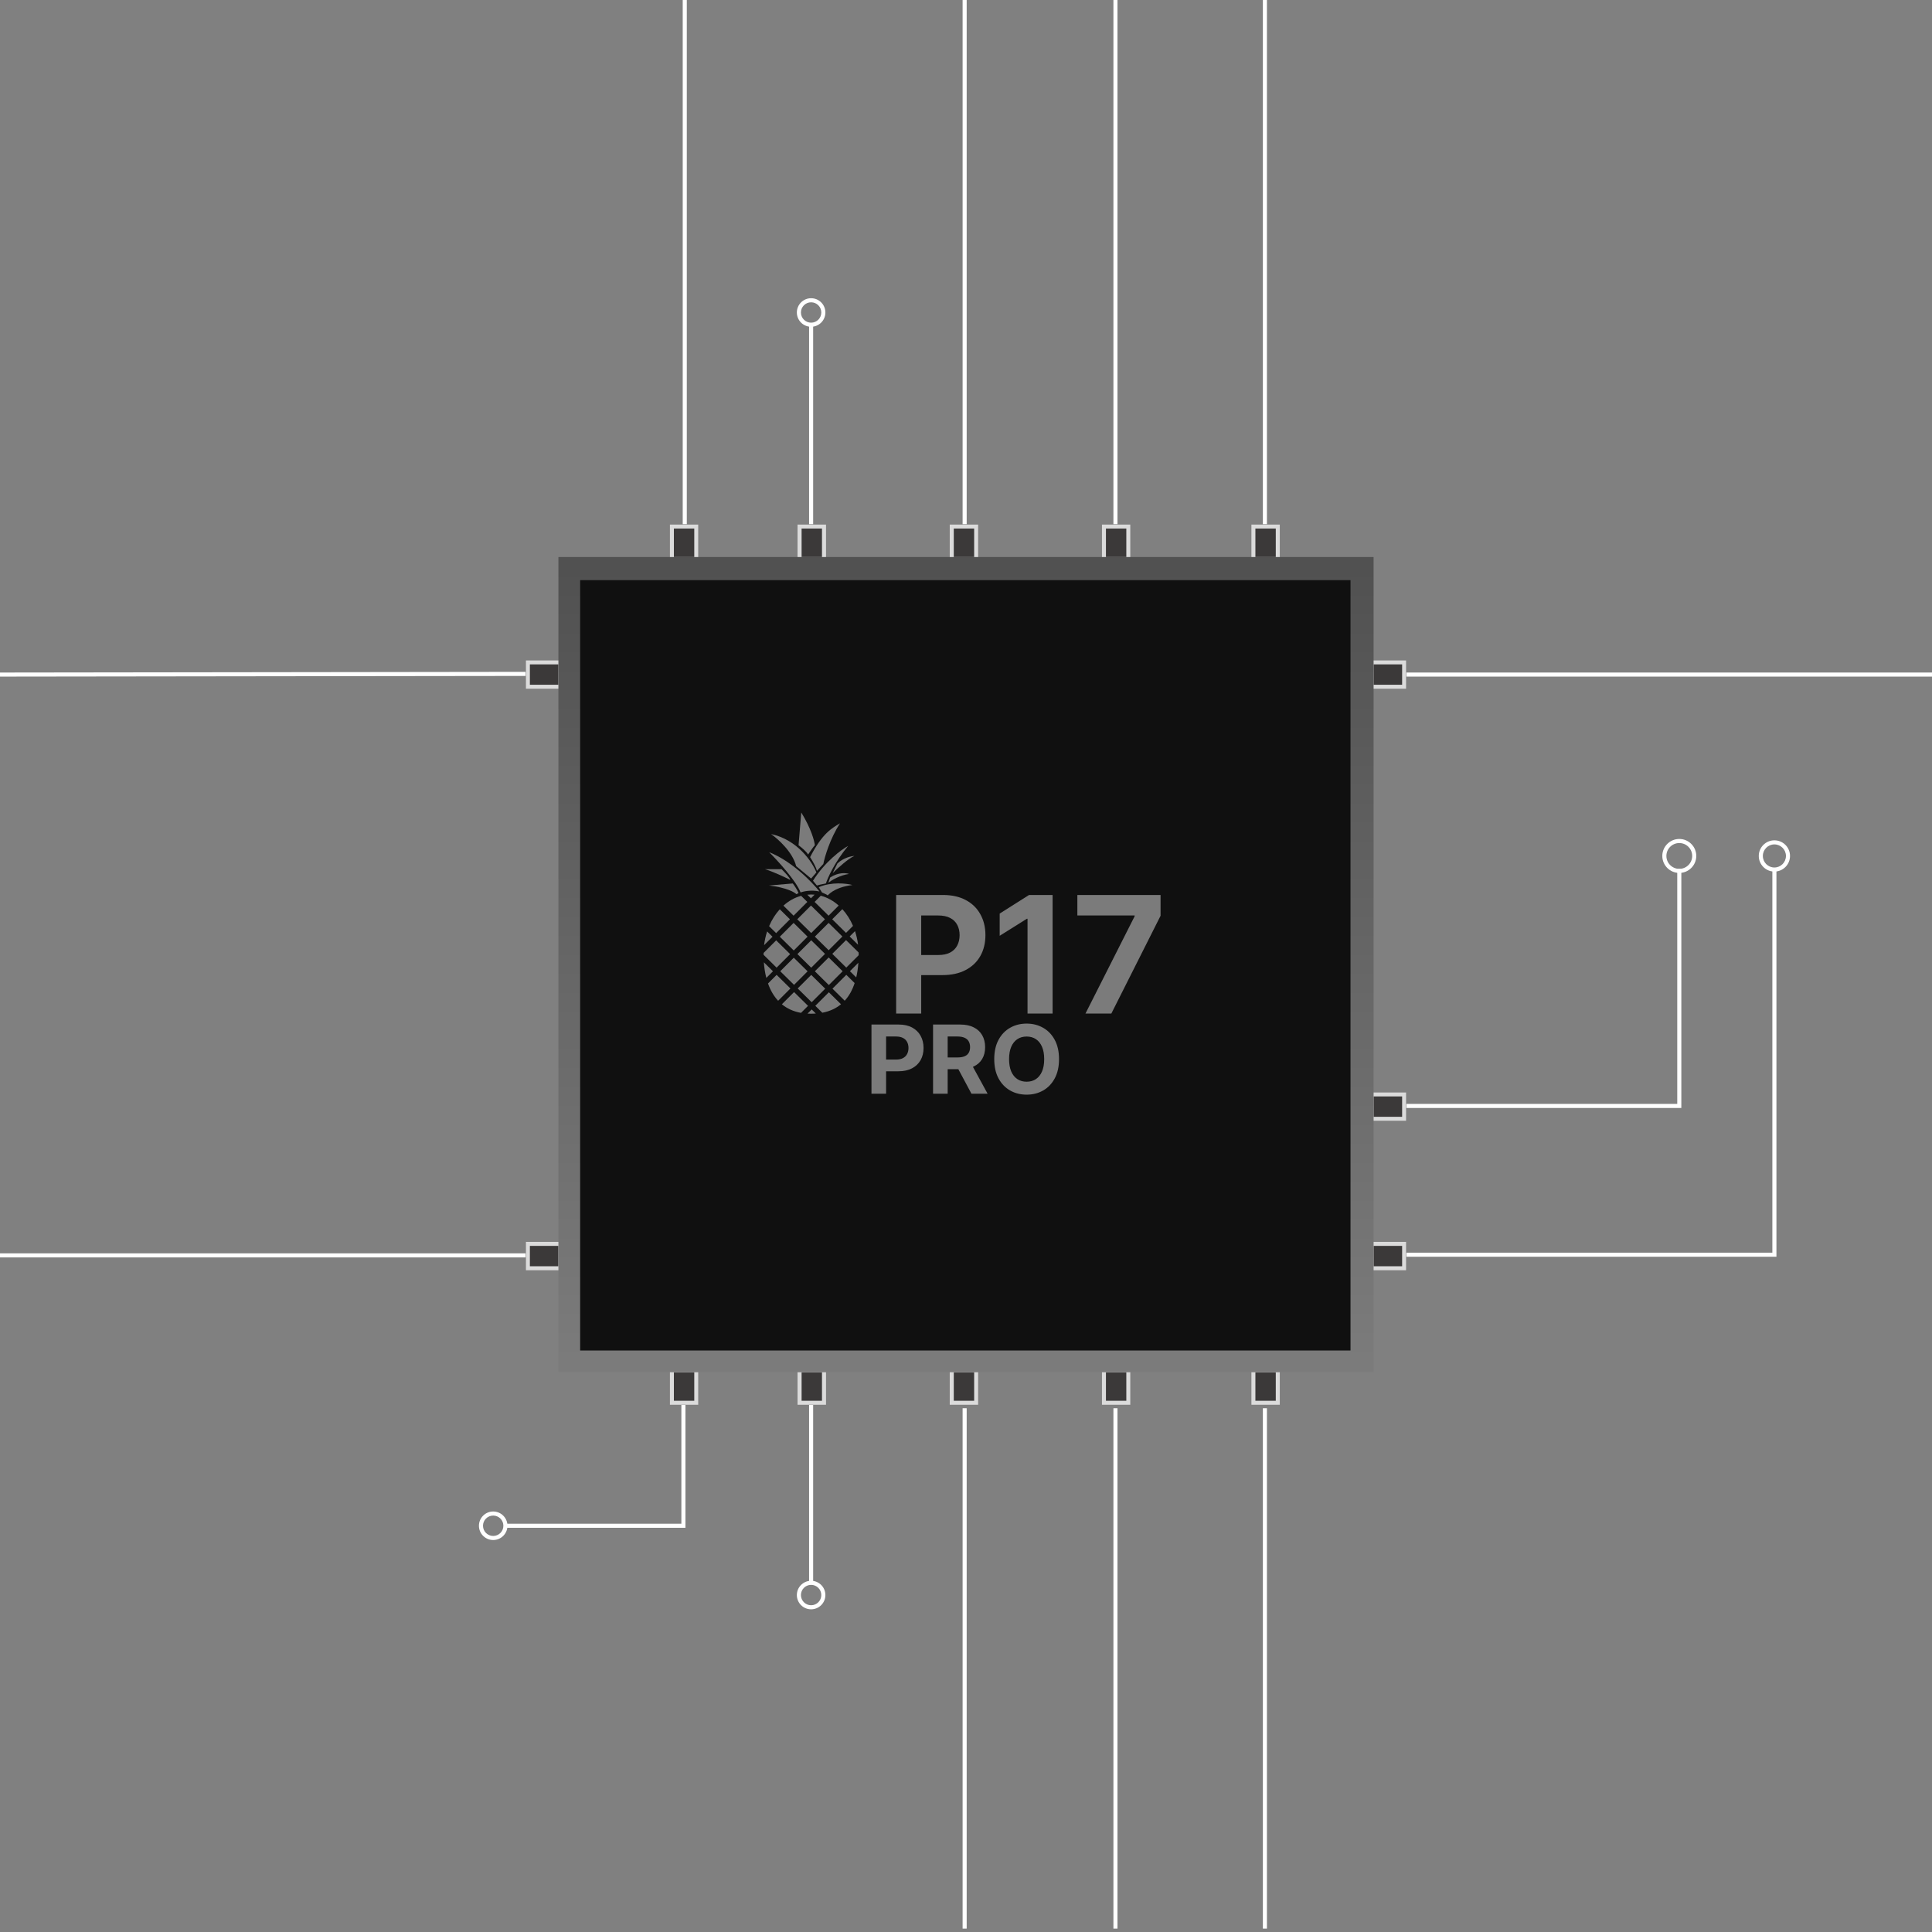 <svg width="350" height="350" viewBox="0 0 350 350" fill="none" xmlns="http://www.w3.org/2000/svg">
<rect x="0" y="0" width="350" height="350" fill="#808080" stroke="none"/>
<path fill-rule="evenodd" clip-rule="evenodd" d="M146.941 54.764C145.922 54.764 145.095 55.591 145.095 56.61C145.095 57.63 145.922 58.456 146.941 58.456C147.961 58.456 148.787 57.63 148.787 56.61C148.787 55.591 147.961 54.764 146.941 54.764ZM144.357 56.61C144.357 55.183 145.514 54.026 146.941 54.026C148.369 54.026 149.526 55.183 149.526 56.61C149.526 58.038 148.369 59.195 146.941 59.195C145.514 59.195 144.357 58.038 144.357 56.61Z" fill="white"/>
<path fill-rule="evenodd" clip-rule="evenodd" d="M304.589 157.401V200.721H254.747V199.982H303.85V157.401H304.589Z" fill="white"/>
<path fill-rule="evenodd" clip-rule="evenodd" d="M350 122.574H254.747V121.835H350V122.574Z" fill="white"/>
<path fill-rule="evenodd" clip-rule="evenodd" d="M95.254 122.451L0.001 122.574L0 121.836L95.253 121.712L95.254 122.451Z" fill="white"/>
<path fill-rule="evenodd" clip-rule="evenodd" d="M95.254 227.795H0V227.057H95.254V227.795Z" fill="white"/>
<path fill-rule="evenodd" clip-rule="evenodd" d="M321.818 157.278V227.672H254.747V226.934H321.08V157.278H321.818Z" fill="white"/>
<path fill-rule="evenodd" clip-rule="evenodd" d="M304.219 152.725C302.928 152.725 301.881 153.772 301.881 155.063C301.881 156.354 302.928 157.401 304.219 157.401C305.511 157.401 306.558 156.354 306.558 155.063C306.558 153.772 305.511 152.725 304.219 152.725ZM301.143 155.063C301.143 153.364 302.52 151.986 304.219 151.986C305.919 151.986 307.296 153.364 307.296 155.063C307.296 156.762 305.919 158.14 304.219 158.14C302.52 158.14 301.143 156.762 301.143 155.063Z" fill="white"/>
<path fill-rule="evenodd" clip-rule="evenodd" d="M321.449 152.971C320.293 152.971 319.357 153.908 319.357 155.063C319.357 156.219 320.293 157.155 321.449 157.155C322.604 157.155 323.541 156.219 323.541 155.063C323.541 153.908 322.604 152.971 321.449 152.971ZM318.618 155.063C318.618 153.5 319.885 152.233 321.449 152.233C323.012 152.233 324.279 153.5 324.279 155.063C324.279 156.626 323.012 157.894 321.449 157.894C319.885 157.894 318.618 156.626 318.618 155.063Z" fill="white"/>
<path fill-rule="evenodd" clip-rule="evenodd" d="M228.78 349.384V255.116H229.518V349.384H228.78Z" fill="white"/>
<path fill-rule="evenodd" clip-rule="evenodd" d="M228.78 95.007V0H229.518V95.007H228.78Z" fill="white"/>
<path fill-rule="evenodd" clip-rule="evenodd" d="M201.706 95.007V0H202.444V95.007H201.706Z" fill="white"/>
<path fill-rule="evenodd" clip-rule="evenodd" d="M174.385 95.007V0H175.123V95.007H174.385Z" fill="white"/>
<path fill-rule="evenodd" clip-rule="evenodd" d="M123.682 95.007V0H124.42V95.007H123.682Z" fill="white"/>
<path fill-rule="evenodd" clip-rule="evenodd" d="M146.572 95.007V58.579H147.31V95.007H146.572Z" fill="white"/>
<path fill-rule="evenodd" clip-rule="evenodd" d="M201.706 349.384V255.116H202.444V349.384H201.706Z" fill="white"/>
<path fill-rule="evenodd" clip-rule="evenodd" d="M174.385 349.384V255.116H175.123V349.384H174.385Z" fill="white"/>
<path fill-rule="evenodd" clip-rule="evenodd" d="M146.572 286.744L146.572 254.5H147.31L147.31 286.744H146.572Z" fill="white"/>
<path fill-rule="evenodd" clip-rule="evenodd" d="M146.941 287.113C145.922 287.113 145.095 287.939 145.095 288.959C145.095 289.978 145.922 290.805 146.941 290.805C147.961 290.805 148.787 289.978 148.787 288.959C148.787 287.939 147.961 287.113 146.941 287.113ZM144.357 288.959C144.357 287.531 145.514 286.374 146.941 286.374C148.369 286.374 149.526 287.531 149.526 288.959C149.526 290.386 148.369 291.543 146.941 291.543C145.514 291.543 144.357 290.386 144.357 288.959Z" fill="white"/>
<path fill-rule="evenodd" clip-rule="evenodd" d="M89.346 274.56C88.327 274.56 87.5 275.387 87.5 276.406C87.5 277.426 88.327 278.252 89.346 278.252C90.366 278.252 91.192 277.426 91.192 276.406C91.192 275.387 90.366 274.56 89.346 274.56ZM86.762 276.406C86.762 274.979 87.919 273.822 89.346 273.822C90.774 273.822 91.931 274.979 91.931 276.406C91.931 277.833 90.774 278.99 89.346 278.99C87.919 278.99 86.762 277.833 86.762 276.406Z" fill="white"/>
<path fill-rule="evenodd" clip-rule="evenodd" d="M123.436 276.037V254.5H124.174V276.775H91.315V276.037H123.436Z" fill="white"/>
<path d="M121.343 247.855H126.512V254.5H121.343V247.855Z" fill="#3B3939"/>
<path d="M144.48 247.855H149.649V254.5H144.48V247.855Z" fill="#3B3939"/>
<path d="M172.047 247.855H177.215V254.5H172.047V247.855Z" fill="#3B3939"/>
<path d="M199.613 247.855H204.782V254.5H199.613V247.855Z" fill="#3B3939"/>
<path d="M226.688 247.855H231.857V254.5H226.688V247.855Z" fill="#3B3939"/>
<path d="M95.254 230.133V224.965H101.899V230.133H95.254Z" fill="#3B3939"/>
<path d="M95.254 124.789V119.62H101.899V124.789H95.254Z" fill="#3B3939"/>
<path d="M254.747 119.62V124.789H248.101V119.62H254.747Z" fill="#3B3939"/>
<path d="M254.747 197.89V203.059H248.101V197.89H254.747Z" fill="#3B3939"/>
<path d="M254.747 224.965V230.133H248.101V224.965H254.747Z" fill="#3B3939"/>
<path d="M121.343 95.007H126.512V101.652H121.343V95.007Z" fill="#3B3939"/>
<path d="M144.48 95.007H149.649V101.652H144.48V95.007Z" fill="#3B3939"/>
<path d="M172.047 95.007H177.215V101.652H172.047V95.007Z" fill="#3B3939"/>
<path d="M199.613 95.007H204.782V101.652H199.613V95.007Z" fill="#3B3939"/>
<path d="M226.688 95.007H231.857V101.652H226.688V95.007Z" fill="#3B3939"/>
<path fill-rule="evenodd" clip-rule="evenodd" d="M125.774 248.593H122.082V253.762H125.774V248.593ZM121.343 247.855V254.5H126.512V247.855H121.343Z" fill="#DBDBDB"/>
<path fill-rule="evenodd" clip-rule="evenodd" d="M148.91 248.593H145.218V253.762H148.91V248.593ZM144.48 247.855V254.5H149.649V247.855H144.48Z" fill="#DBDBDB"/>
<path fill-rule="evenodd" clip-rule="evenodd" d="M176.477 248.593H172.785V253.762H176.477V248.593ZM172.047 247.855V254.5H177.215V247.855H172.047Z" fill="#DBDBDB"/>
<path fill-rule="evenodd" clip-rule="evenodd" d="M204.044 248.593H200.352V253.762H204.044V248.593ZM199.613 247.855V254.5H204.782V247.855H199.613Z" fill="#DBDBDB"/>
<path fill-rule="evenodd" clip-rule="evenodd" d="M231.118 248.593H227.426V253.762H231.118V248.593ZM226.688 247.855V254.5H231.857V247.855H226.688Z" fill="#DBDBDB"/>
<path fill-rule="evenodd" clip-rule="evenodd" d="M95.992 225.703V229.395H101.161V225.703H95.992ZM95.254 230.133H101.899V224.965H95.254V230.133Z" fill="#DBDBDB"/>
<path fill-rule="evenodd" clip-rule="evenodd" d="M95.992 120.358V124.05H101.161V120.358H95.992ZM95.254 124.789H101.899V119.62H95.254V124.789Z" fill="#DBDBDB"/>
<path fill-rule="evenodd" clip-rule="evenodd" d="M254.009 124.05V120.358H248.84V124.05H254.009ZM254.747 119.62H248.101V124.789H254.747V119.62Z" fill="#DBDBDB"/>
<path fill-rule="evenodd" clip-rule="evenodd" d="M254.009 202.32V198.628H248.84V202.32H254.009ZM254.747 197.89H248.101V203.059H254.747V197.89Z" fill="#DBDBDB"/>
<path fill-rule="evenodd" clip-rule="evenodd" d="M254.009 229.395V225.703H248.84V229.395H254.009ZM254.747 224.965H248.101V230.133H254.747V224.965Z" fill="#DBDBDB"/>
<path fill-rule="evenodd" clip-rule="evenodd" d="M125.774 95.745H122.082V100.914H125.774V95.745ZM121.343 95.007V101.652H126.512V95.007H121.343Z" fill="#DBDBDB"/>
<path fill-rule="evenodd" clip-rule="evenodd" d="M148.91 95.745H145.218V100.914H148.91V95.745ZM144.48 95.007V101.652H149.649V95.007H144.48Z" fill="#DBDBDB"/>
<path fill-rule="evenodd" clip-rule="evenodd" d="M176.477 95.745H172.785V100.914H176.477V95.745ZM172.047 95.007V101.652H177.215V95.007H172.047Z" fill="#DBDBDB"/>
<path fill-rule="evenodd" clip-rule="evenodd" d="M204.044 95.745H200.352V100.914H204.044V95.745ZM199.613 95.007V101.652H204.782V95.007H199.613Z" fill="#DBDBDB"/>
<path fill-rule="evenodd" clip-rule="evenodd" d="M231.118 95.745H227.426V100.914H231.118V95.745ZM226.688 95.007V101.652H231.857V95.007H226.688Z" fill="#DBDBDB"/>
<path d="M101.161 100.914H248.84V248.593H101.161V100.914Z" fill="url(#paint0_linear_366_51)"/>
<path d="M105.099 105.098H244.656V244.655H105.099V105.098Z" fill="#101010"/>
<path d="M141.588 157.463H138.573C139.951 157.857 142.203 158.919 143.157 159.401C143.108 159.007 142.09 157.945 141.588 157.463Z" fill="#7B7B7B"/>
<path d="M143.618 160.047L139.311 160.416C142.437 160.786 143.916 161.616 144.265 161.986L144.665 161.801C144.468 161.235 143.885 160.396 143.618 160.047Z" fill="#7B7B7B"/>
<path d="M148.91 161.678L148.326 160.724C150.615 159.715 153.341 160.037 154.418 160.324C150.756 160.816 149.987 162.324 149.926 162.201C149.876 162.102 149.228 161.811 148.91 161.678Z" fill="#7B7B7B"/>
<path d="M147.987 160.416L147.28 159.555C149.47 156.085 152.438 153.904 153.648 153.248C151.236 156.152 149.956 158.991 149.618 160.047C148.88 160.17 148.223 160.345 147.987 160.416Z" fill="#7B7B7B"/>
<path d="M150.079 159.893L150.387 158.97C151.889 157.986 153.289 158.129 153.802 158.324C152.178 158.546 150.643 159.463 150.079 159.893Z" fill="#7B7B7B"/>
<path d="M150.849 158.17L151.71 156.417C152.768 155.408 154.202 155.094 154.787 155.063C153.728 155.482 151.72 157.309 150.849 158.17Z" fill="#7B7B7B"/>
<path d="M146.387 154.817C146.117 154.275 145.126 153.463 144.665 153.125L145.157 147.187C146.954 150.116 147.546 152.366 147.618 153.125C147.421 153.297 146.716 154.325 146.387 154.817Z" fill="#7B7B7B"/>
<path d="M147.987 157.771C147.889 157.131 147.126 155.842 146.757 155.278C148.972 150.971 150.664 150.048 152.172 149.156C150.35 151.962 149.403 155.227 149.156 156.509L147.987 157.771Z" fill="#7B7B7B"/>
<path d="M145.034 161.678C144.221 159.561 140.901 155.935 139.342 154.386C143.428 155.986 147.116 159.791 148.449 161.493C146.923 161.173 145.536 161.483 145.034 161.678Z" fill="#7B7B7B"/>
<path d="M146.941 159.155L144.234 156.909C143.594 154.349 140.932 151.966 139.68 151.094C144.48 152.128 147.157 156.16 147.895 158.047L146.941 159.155Z" fill="#7B7B7B"/>
<path d="M147.574 162.076C147.365 162.057 147.154 162.047 146.941 162.047C146.707 162.047 146.475 162.059 146.246 162.082L146.911 162.738L147.574 162.076Z" fill="#7B7B7B"/>
<path d="M145.131 162.286C143.954 162.601 142.867 163.218 141.922 164.068L143.765 165.884L146.255 163.394L145.131 162.286Z" fill="#7B7B7B"/>
<path d="M141.264 164.723C140.48 165.585 139.822 166.622 139.329 167.786L140.605 169.044L143.108 166.541L141.264 164.723Z" fill="#7B7B7B"/>
<path d="M138.972 168.738C138.713 169.525 138.527 170.359 138.423 171.226L139.949 169.701L138.972 168.738Z" fill="#7B7B7B"/>
<path d="M138.327 172.973C138.327 172.931 138.327 172.889 138.327 172.846C138.327 172.775 138.327 172.704 138.328 172.634L140.61 170.352L143.14 172.847L140.687 175.3L138.327 172.973Z" fill="#7B7B7B"/>
<path d="M138.379 174.328C138.45 175.321 138.597 176.272 138.827 177.16L140.031 175.956L138.379 174.328Z" fill="#7B7B7B"/>
<path d="M139.133 178.167C139.558 179.375 140.162 180.438 140.965 181.298L143.192 179.072L140.692 176.608L139.133 178.167Z" fill="#7B7B7B"/>
<path d="M141.642 181.935C142.575 182.702 143.723 183.241 145.111 183.49L146.383 182.218L143.853 179.724L141.642 181.935Z" fill="#7B7B7B"/>
<path d="M146.288 183.627C146.501 183.639 146.718 183.645 146.941 183.645C147.237 183.645 147.523 183.635 147.801 183.615L147.045 182.87L146.288 183.627Z" fill="#7B7B7B"/>
<path d="M148.971 183.465C150.338 183.206 151.455 182.675 152.355 181.93L150.154 179.76L147.701 182.213L148.971 183.465Z" fill="#7B7B7B"/>
<path d="M153.028 181.29C153.835 180.414 154.423 179.327 154.827 178.092L153.314 176.6L150.81 179.104L153.028 181.29Z" fill="#7B7B7B"/>
<path d="M155.113 177.071C155.311 176.233 155.438 175.341 155.503 174.411L153.97 175.944L155.113 177.071Z" fill="#7B7B7B"/>
<path d="M155.553 172.559C155.555 172.655 155.556 172.75 155.556 172.846C155.556 172.913 155.556 172.98 155.555 173.046L153.309 175.292L150.779 172.798L153.269 170.308L155.553 172.559Z" fill="#7B7B7B"/>
<path d="M155.451 171.155C155.343 170.293 155.153 169.465 154.893 168.684L153.925 169.651L155.451 171.155Z" fill="#7B7B7B"/>
<path d="M154.531 167.733C154.036 166.581 153.379 165.555 152.598 164.702L150.764 166.536L153.264 169L154.531 167.733Z" fill="#7B7B7B"/>
<path d="M151.938 164.049L150.103 165.884L147.573 163.39L148.692 162.27C149.882 162.578 150.983 163.194 151.938 164.049Z" fill="#7B7B7B"/>
<path d="M141.348 175.952L143.848 178.415L146.301 175.963L143.801 173.499L141.348 175.952Z" fill="#7B7B7B"/>
<path d="M144.509 179.067L147.04 181.562L149.493 179.109L146.962 176.614L144.509 179.067Z" fill="#7B7B7B"/>
<path d="M152.653 175.949L150.149 178.452L147.619 175.958L150.122 173.454L152.653 175.949Z" fill="#7B7B7B"/>
<path d="M149.461 172.803L146.958 175.306L144.458 172.842L146.961 170.339L149.461 172.803Z" fill="#7B7B7B"/>
<path d="M146.3 169.687L143.797 172.19L141.266 169.696L143.77 167.193L146.3 169.687Z" fill="#7B7B7B"/>
<path d="M150.108 167.192L152.608 169.656L150.117 172.146L147.618 169.682L150.108 167.192Z" fill="#7B7B7B"/>
<path d="M146.957 169.03L149.447 166.54L146.916 164.046L144.426 166.536L146.957 169.03Z" fill="#7B7B7B"/>
<path d="M191.852 191.871C191.852 193.237 191.593 194.4 191.075 195.358C190.561 196.317 189.86 197.049 188.97 197.555C188.085 198.057 187.09 198.307 185.985 198.307C184.871 198.307 183.872 198.055 182.987 197.549C182.102 197.043 181.402 196.311 180.888 195.352C180.374 194.394 180.117 193.233 180.117 191.871C180.117 190.505 180.374 189.342 180.888 188.384C181.402 187.425 182.102 186.695 182.987 186.193C183.872 185.687 184.871 185.434 185.985 185.434C187.09 185.434 188.085 185.687 188.97 186.193C189.86 186.695 190.561 187.425 191.075 188.384C191.593 189.342 191.852 190.505 191.852 191.871ZM189.166 191.871C189.166 190.986 189.034 190.239 188.769 189.632C188.507 189.024 188.138 188.563 187.661 188.249C187.184 187.935 186.625 187.778 185.985 187.778C185.344 187.778 184.786 187.935 184.308 188.249C183.831 188.563 183.46 189.024 183.195 189.632C182.934 190.239 182.803 190.986 182.803 191.871C182.803 192.756 182.934 193.503 183.195 194.11C183.46 194.718 183.831 195.179 184.308 195.493C184.786 195.807 185.344 195.964 185.985 195.964C186.625 195.964 187.184 195.807 187.661 195.493C188.138 195.179 188.507 194.718 188.769 194.11C189.034 193.503 189.166 192.756 189.166 191.871Z" fill="#7B7B7B"/>
<path d="M169.031 198.136V185.606H173.974C174.921 185.606 175.728 185.775 176.397 186.114C177.07 186.448 177.582 186.923 177.933 187.539C178.288 188.151 178.465 188.871 178.465 189.699C178.465 190.531 178.286 191.247 177.927 191.847C177.568 192.442 177.048 192.899 176.367 193.217C175.69 193.535 174.87 193.694 173.907 193.694H170.597V191.565H173.479C173.985 191.565 174.405 191.496 174.739 191.357C175.074 191.218 175.322 191.01 175.486 190.733C175.653 190.456 175.737 190.111 175.737 189.699C175.737 189.283 175.653 188.932 175.486 188.647C175.322 188.361 175.072 188.145 174.733 187.998C174.399 187.847 173.976 187.772 173.467 187.772H171.68V198.136H169.031ZM175.798 192.434L178.912 198.136H175.987L172.94 192.434H175.798Z" fill="#7B7B7B"/>
<path d="M157.876 198.136V185.606H162.819C163.77 185.606 164.579 185.787 165.248 186.15C165.917 186.509 166.427 187.009 166.778 187.649C167.133 188.286 167.31 189.02 167.31 189.852C167.31 190.684 167.131 191.418 166.772 192.055C166.413 192.691 165.893 193.186 165.211 193.541C164.534 193.896 163.714 194.074 162.752 194.074H159.601V191.951H162.324C162.833 191.951 163.254 191.863 163.584 191.687C163.918 191.508 164.167 191.261 164.33 190.947C164.498 190.629 164.581 190.264 164.581 189.852C164.581 189.436 164.498 189.073 164.33 188.763C164.167 188.449 163.918 188.206 163.584 188.035C163.249 187.859 162.825 187.772 162.311 187.772H160.525V198.136H157.876Z" fill="#7B7B7B"/>
<path d="M196.643 183.614L205.548 165.994V165.847H195.175V162.134H210.247V165.899L201.331 183.614H196.643Z" fill="#7B7B7B"/>
<path d="M190.688 162.134V183.614H186.147V166.445H186.021L181.102 169.528V165.501L186.419 162.134H190.688Z" fill="#7B7B7B"/>
<path d="M162.345 183.614V162.134H170.82C172.449 162.134 173.837 162.445 174.984 163.067C176.131 163.683 177.005 164.539 177.606 165.637C178.215 166.728 178.519 167.986 178.519 169.413C178.519 170.839 178.211 172.098 177.596 173.189C176.98 174.28 176.089 175.129 174.921 175.737C173.76 176.346 172.355 176.65 170.705 176.65H165.303V173.01H169.971C170.845 173.01 171.565 172.86 172.131 172.559C172.705 172.252 173.131 171.829 173.411 171.29C173.698 170.745 173.841 170.119 173.841 169.413C173.841 168.7 173.698 168.077 173.411 167.546C173.131 167.007 172.705 166.591 172.131 166.298C171.558 165.997 170.831 165.847 169.95 165.847H166.887V183.614H162.345Z" fill="#7B7B7B"/>
<defs>
<linearGradient id="paint0_linear_366_51" x1="175" y1="0" x2="175" y2="349.384" gradientUnits="userSpaceOnUse">
<stop stop-color="#333333"/>
<stop offset="1" stop-color="#999999"/>
</linearGradient>
</defs>
</svg>
